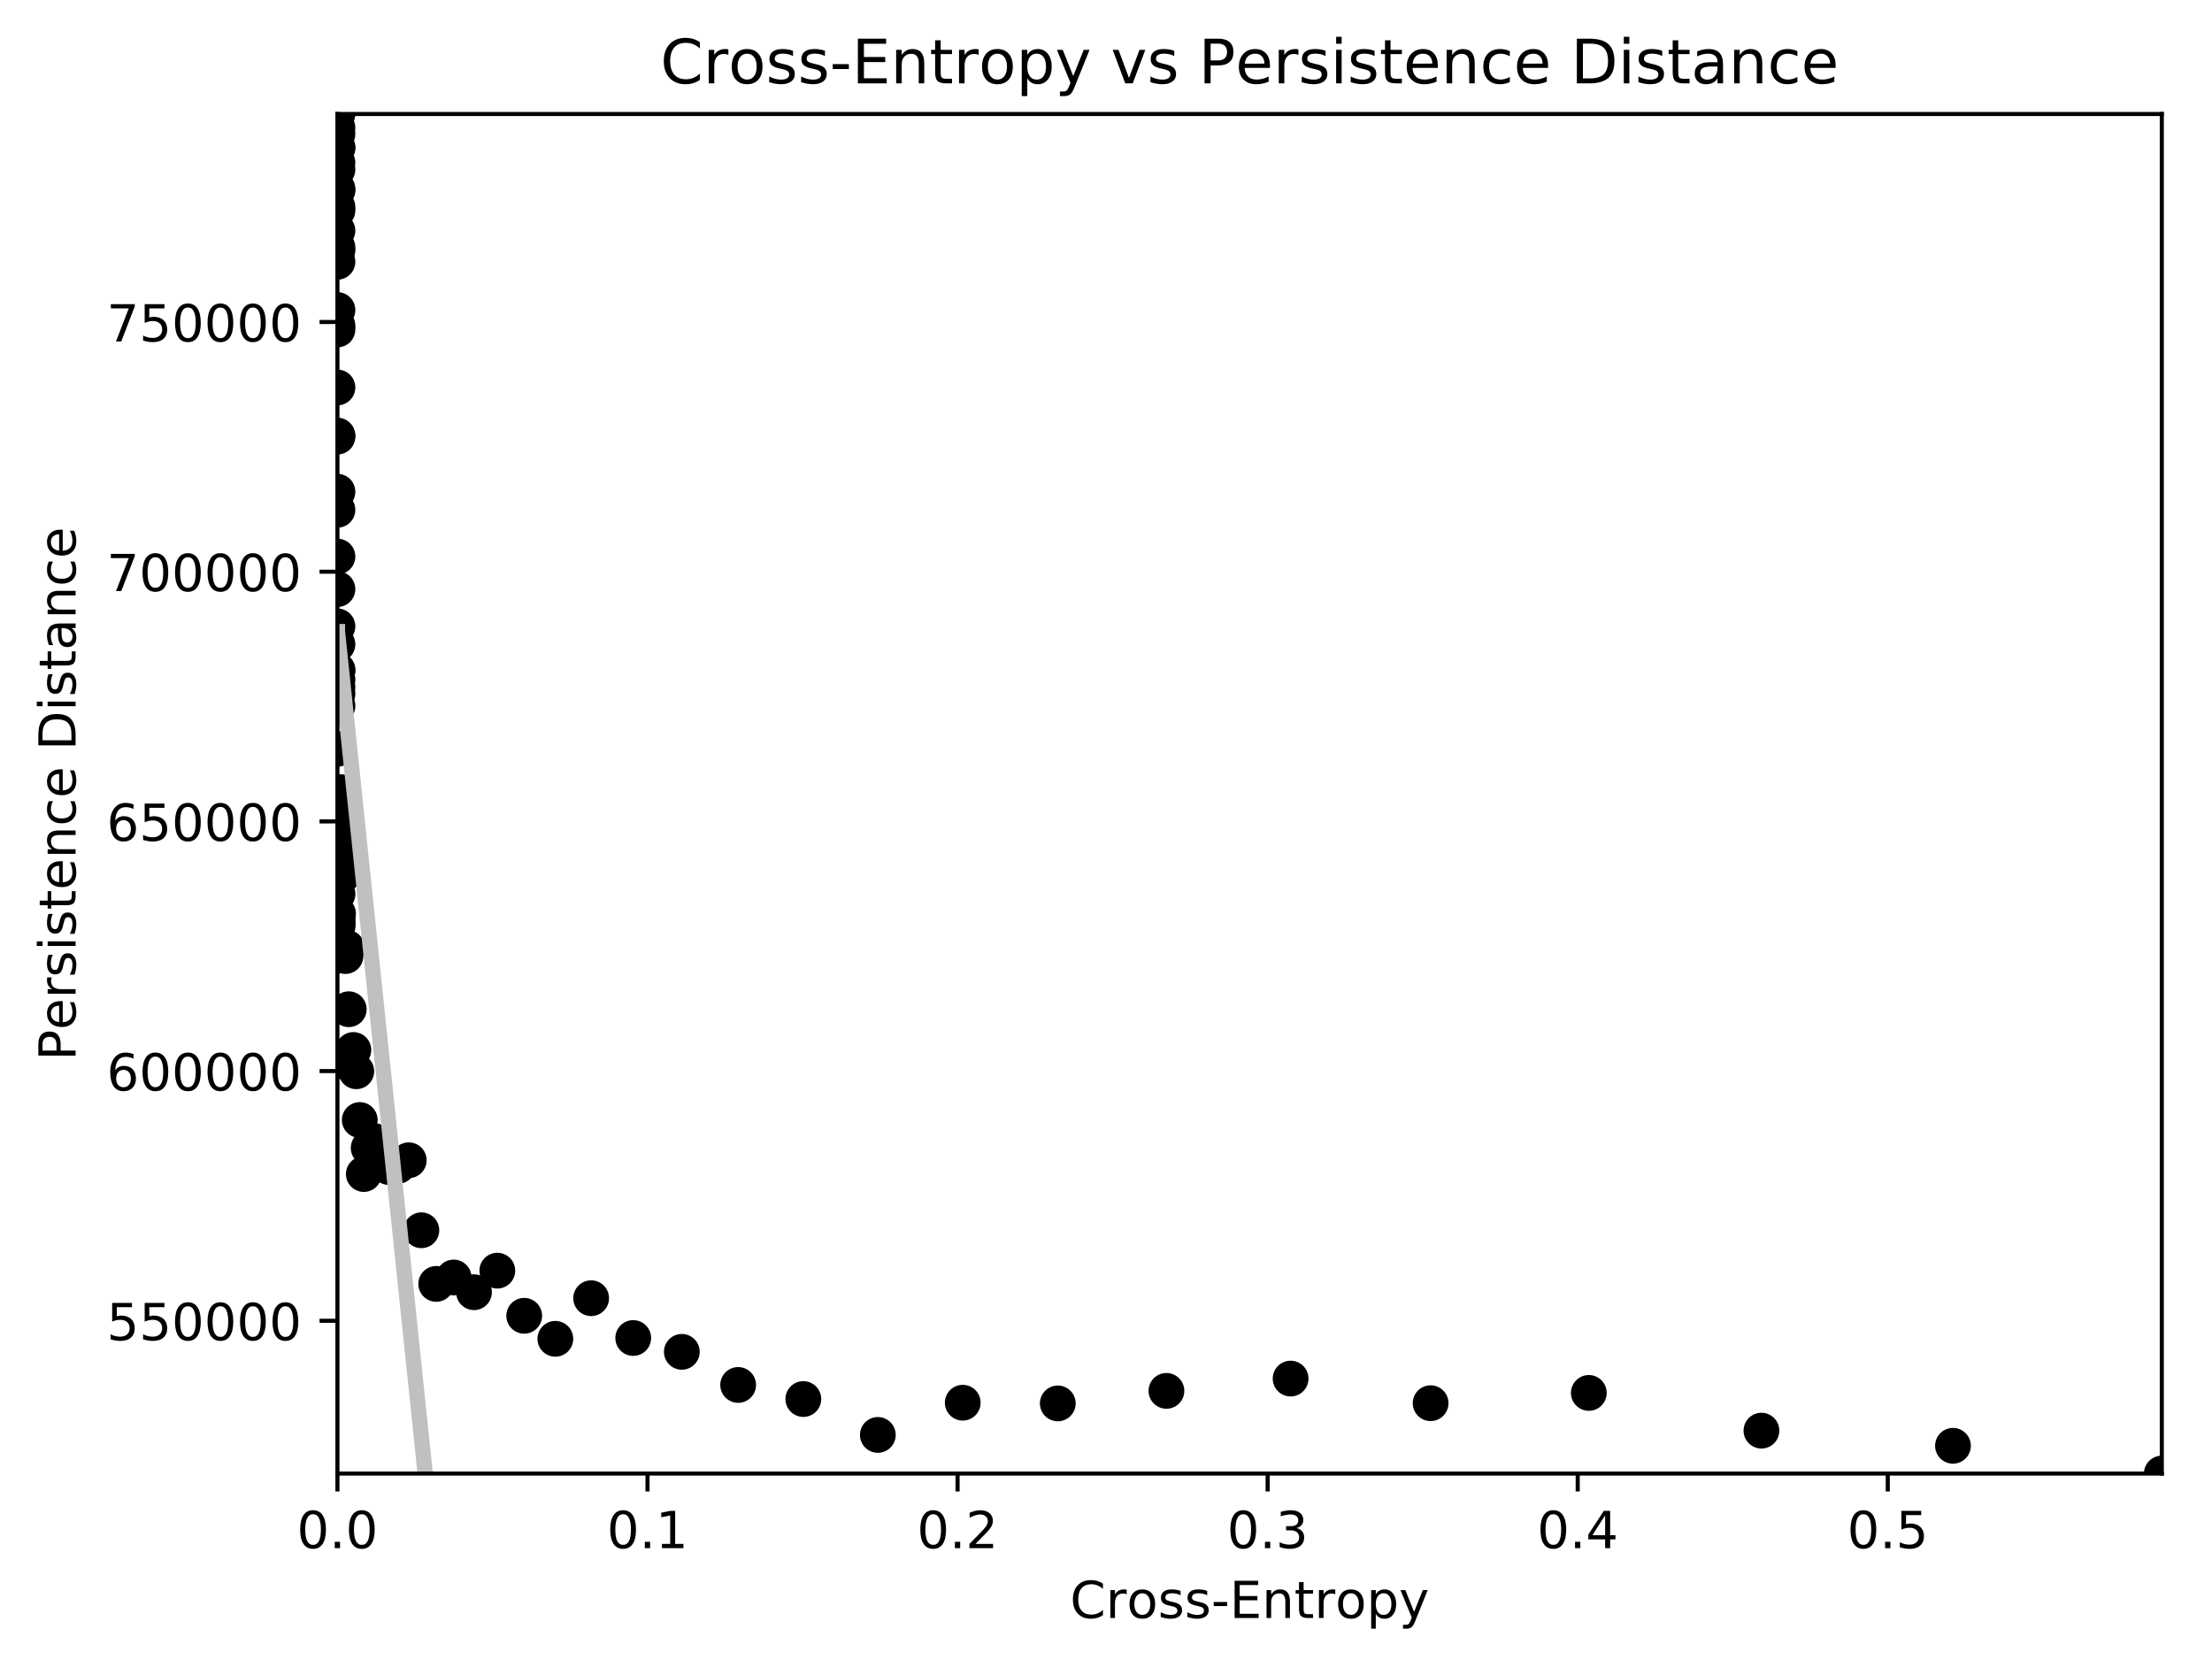 <?xml version="1.0" encoding="utf-8" standalone="no"?>
<!DOCTYPE svg PUBLIC "-//W3C//DTD SVG 1.1//EN"
  "http://www.w3.org/Graphics/SVG/1.1/DTD/svg11.dtd">
<!-- Created with matplotlib (http://matplotlib.org/) -->
<svg height="325pt" version="1.1" viewBox="0 0 433 325" width="433pt" xmlns="http://www.w3.org/2000/svg" xmlns:xlink="http://www.w3.org/1999/xlink">
 <defs>
  <style type="text/css">
*{stroke-linecap:butt;stroke-linejoin:round;}
  </style>
 </defs>
 <g id="figure_1">
  <g id="patch_1">
   <path d="M 0 325.986 
L 433.873 325.986 
L 433.873 0 
L 0 0 
z
" style="fill:#ffffff;"/>
  </g>
  <g id="axes_1">
   <g id="patch_2">
    <path d="M 66.053 288.43 
L 423.173 288.43 
L 423.173 22.318 
L 66.053 22.318 
z
" style="fill:#ffffff;"/>
   </g>
   <g id="PathCollection_1">
    <defs>
     <path d="M 0 3 
C 0.796 3 1.559 2.684 2.121 2.121 
C 2.684 1.559 3 0.796 3 0 
C 3 -0.796 2.684 -1.559 2.121 -2.121 
C 1.559 -2.684 0.796 -3 0 -3 
C -0.796 -3 -1.559 -2.684 -2.121 -2.121 
C -2.684 -1.559 -3 -0.796 -3 0 
C -3 0.796 -2.684 1.559 -2.121 2.121 
C -1.559 2.684 -0.796 3 0 3 
z
" id="mdad0fbd2de" style="stroke:#000000;"/>
    </defs>
    <g clip-path="url(#p1038bde33f)">
     <use style="stroke:#000000;" x="66.053" xlink:href="#mdad0fbd2de" y="28.845"/>
     <use style="stroke:#000000;" x="66.053" xlink:href="#mdad0fbd2de" y="31.839"/>
     <use style="stroke:#000000;" x="66.053" xlink:href="#mdad0fbd2de" y="41.201"/>
     <use style="stroke:#000000;" x="66.053" xlink:href="#mdad0fbd2de" y="37.265"/>
     <use style="stroke:#000000;" x="66.053" xlink:href="#mdad0fbd2de" y="40.5"/>
     <use style="stroke:#000000;" x="66.053" xlink:href="#mdad0fbd2de" y="48.989"/>
     <use style="stroke:#000000;" x="66.053" xlink:href="#mdad0fbd2de" y="36.964"/>
     <use style="stroke:#000000;" x="66.053" xlink:href="#mdad0fbd2de" y="28.956"/>
     <use style="stroke:#000000;" x="66.053" xlink:href="#mdad0fbd2de" y="24.997"/>
     <use style="stroke:#000000;" x="66.053" xlink:href="#mdad0fbd2de" y="26.24"/>
     <use style="stroke:#000000;" x="66.053" xlink:href="#mdad0fbd2de" y="22.318"/>
     <use style="stroke:#000000;" x="66.053" xlink:href="#mdad0fbd2de" y="33.186"/>
     <use style="stroke:#000000;" x="66.053" xlink:href="#mdad0fbd2de" y="45.149"/>
     <use style="stroke:#000000;" x="66.053" xlink:href="#mdad0fbd2de" y="48.427"/>
     <use style="stroke:#000000;" x="66.053" xlink:href="#mdad0fbd2de" y="63.715"/>
     <use style="stroke:#000000;" x="66.054" xlink:href="#mdad0fbd2de" y="64.493"/>
     <use style="stroke:#000000;" x="66.054" xlink:href="#mdad0fbd2de" y="51.244"/>
     <use style="stroke:#000000;" x="66.054" xlink:href="#mdad0fbd2de" y="60.682"/>
     <use style="stroke:#000000;" x="66.054" xlink:href="#mdad0fbd2de" y="75.842"/>
     <use style="stroke:#000000;" x="66.054" xlink:href="#mdad0fbd2de" y="85.26"/>
     <use style="stroke:#000000;" x="66.054" xlink:href="#mdad0fbd2de" y="85.464"/>
     <use style="stroke:#000000;" x="66.054" xlink:href="#mdad0fbd2de" y="99.791"/>
     <use style="stroke:#000000;" x="66.054" xlink:href="#mdad0fbd2de" y="96.251"/>
     <use style="stroke:#000000;" x="66.055" xlink:href="#mdad0fbd2de" y="108.935"/>
     <use style="stroke:#000000;" x="66.055" xlink:href="#mdad0fbd2de" y="115.312"/>
     <use style="stroke:#000000;" x="66.055" xlink:href="#mdad0fbd2de" y="126.113"/>
     <use style="stroke:#000000;" x="66.056" xlink:href="#mdad0fbd2de" y="122.605"/>
     <use style="stroke:#000000;" x="66.056" xlink:href="#mdad0fbd2de" y="131.127"/>
     <use style="stroke:#000000;" x="66.056" xlink:href="#mdad0fbd2de" y="134.492"/>
     <use style="stroke:#000000;" x="66.057" xlink:href="#mdad0fbd2de" y="131.262"/>
     <use style="stroke:#000000;" x="66.058" xlink:href="#mdad0fbd2de" y="135.824"/>
     <use style="stroke:#000000;" x="66.058" xlink:href="#mdad0fbd2de" y="133.017"/>
     <use style="stroke:#000000;" x="66.059" xlink:href="#mdad0fbd2de" y="138.166"/>
     <use style="stroke:#000000;" x="66.06" xlink:href="#mdad0fbd2de" y="146.573"/>
     <use style="stroke:#000000;" x="66.062" xlink:href="#mdad0fbd2de" y="156.976"/>
     <use style="stroke:#000000;" x="66.063" xlink:href="#mdad0fbd2de" y="161.555"/>
     <use style="stroke:#000000;" x="66.065" xlink:href="#mdad0fbd2de" y="157.642"/>
     <use style="stroke:#000000;" x="66.067" xlink:href="#mdad0fbd2de" y="166.347"/>
     <use style="stroke:#000000;" x="66.069" xlink:href="#mdad0fbd2de" y="174.982"/>
     <use style="stroke:#000000;" x="66.072" xlink:href="#mdad0fbd2de" y="167.091"/>
     <use style="stroke:#000000;" x="66.075" xlink:href="#mdad0fbd2de" y="161.088"/>
     <use style="stroke:#000000;" x="66.078" xlink:href="#mdad0fbd2de" y="181.25"/>
     <use style="stroke:#000000;" x="66.083" xlink:href="#mdad0fbd2de" y="180.748"/>
     <use style="stroke:#000000;" x="66.088" xlink:href="#mdad0fbd2de" y="180.058"/>
     <use style="stroke:#000000;" x="66.095" xlink:href="#mdad0fbd2de" y="187.058"/>
     <use style="stroke:#000000;" x="66.103" xlink:href="#mdad0fbd2de" y="186.237"/>
     <use style="stroke:#000000;" x="66.112" xlink:href="#mdad0fbd2de" y="166.961"/>
     <use style="stroke:#000000;" x="66.123" xlink:href="#mdad0fbd2de" y="161.197"/>
     <use style="stroke:#000000;" x="66.136" xlink:href="#mdad0fbd2de" y="155.906"/>
     <use style="stroke:#000000;" x="66.153" xlink:href="#mdad0fbd2de" y="172.384"/>
     <use style="stroke:#000000;" x="66.173" xlink:href="#mdad0fbd2de" y="178.855"/>
     <use style="stroke:#000000;" x="66.198" xlink:href="#mdad0fbd2de" y="171.109"/>
     <use style="stroke:#000000;" x="66.228" xlink:href="#mdad0fbd2de" y="156.075"/>
     <use style="stroke:#000000;" x="66.264" xlink:href="#mdad0fbd2de" y="163.791"/>
     <use style="stroke:#000000;" x="66.307" xlink:href="#mdad0fbd2de" y="157.308"/>
     <use style="stroke:#000000;" x="66.359" xlink:href="#mdad0fbd2de" y="161.561"/>
     <use style="stroke:#000000;" x="66.422" xlink:href="#mdad0fbd2de" y="164.317"/>
     <use style="stroke:#000000;" x="66.497" xlink:href="#mdad0fbd2de" y="165.454"/>
     <use style="stroke:#000000;" x="66.589" xlink:href="#mdad0fbd2de" y="156.573"/>
     <use style="stroke:#000000;" x="66.697" xlink:href="#mdad0fbd2de" y="155.051"/>
     <use style="stroke:#000000;" x="66.826" xlink:href="#mdad0fbd2de" y="157.717"/>
     <use style="stroke:#000000;" x="66.979" xlink:href="#mdad0fbd2de" y="159.176"/>
     <use style="stroke:#000000;" x="67.161" xlink:href="#mdad0fbd2de" y="169.737"/>
     <use style="stroke:#000000;" x="67.373" xlink:href="#mdad0fbd2de" y="170.989"/>
     <use style="stroke:#000000;" x="67.622" xlink:href="#mdad0fbd2de" y="187.135"/>
     <use style="stroke:#000000;" x="67.918" xlink:href="#mdad0fbd2de" y="185.522"/>
     <use style="stroke:#000000;" x="68.269" xlink:href="#mdad0fbd2de" y="197.543"/>
     <use style="stroke:#000000;" x="68.684" xlink:href="#mdad0fbd2de" y="208.446"/>
     <use style="stroke:#000000;" x="69.172" xlink:href="#mdad0fbd2de" y="205.521"/>
     <use style="stroke:#000000;" x="69.747" xlink:href="#mdad0fbd2de" y="209.688"/>
     <use style="stroke:#000000;" x="70.424" xlink:href="#mdad0fbd2de" y="219.228"/>
     <use style="stroke:#000000;" x="71.218" xlink:href="#mdad0fbd2de" y="229.804"/>
     <use style="stroke:#000000;" x="72.166" xlink:href="#mdad0fbd2de" y="224.686"/>
     <use style="stroke:#000000;" x="73.263" xlink:href="#mdad0fbd2de" y="223.347"/>
     <use style="stroke:#000000;" x="74.56" xlink:href="#mdad0fbd2de" y="226.369"/>
     <use style="stroke:#000000;" x="76.097" xlink:href="#mdad0fbd2de" y="228.427"/>
     <use style="stroke:#000000;" x="77.903" xlink:href="#mdad0fbd2de" y="228.204"/>
     <use style="stroke:#000000;" x="80.015" xlink:href="#mdad0fbd2de" y="227.107"/>
     <use style="stroke:#000000;" x="82.485" xlink:href="#mdad0fbd2de" y="240.811"/>
     <use style="stroke:#000000;" x="85.389" xlink:href="#mdad0fbd2de" y="251.305"/>
     <use style="stroke:#000000;" x="88.805" xlink:href="#mdad0fbd2de" y="250.05"/>
     <use style="stroke:#000000;" x="92.786" xlink:href="#mdad0fbd2de" y="252.935"/>
     <use style="stroke:#000000;" x="97.352" xlink:href="#mdad0fbd2de" y="248.716"/>
     <use style="stroke:#000000;" x="102.615" xlink:href="#mdad0fbd2de" y="257.548"/>
     <use style="stroke:#000000;" x="108.709" xlink:href="#mdad0fbd2de" y="262.056"/>
     <use style="stroke:#000000;" x="115.718" xlink:href="#mdad0fbd2de" y="254.106"/>
     <use style="stroke:#000000;" x="123.953" xlink:href="#mdad0fbd2de" y="261.898"/>
     <use style="stroke:#000000;" x="133.468" xlink:href="#mdad0fbd2de" y="264.605"/>
     <use style="stroke:#000000;" x="144.493" xlink:href="#mdad0fbd2de" y="271.086"/>
     <use style="stroke:#000000;" x="157.254" xlink:href="#mdad0fbd2de" y="273.844"/>
     <use style="stroke:#000000;" x="171.837" xlink:href="#mdad0fbd2de" y="280.867"/>
     <use style="stroke:#000000;" x="188.457" xlink:href="#mdad0fbd2de" y="274.561"/>
     <use style="stroke:#000000;" x="207.062" xlink:href="#mdad0fbd2de" y="274.697"/>
     <use style="stroke:#000000;" x="228.33" xlink:href="#mdad0fbd2de" y="272.246"/>
     <use style="stroke:#000000;" x="252.636" xlink:href="#mdad0fbd2de" y="269.841"/>
     <use style="stroke:#000000;" x="280.042" xlink:href="#mdad0fbd2de" y="274.656"/>
     <use style="stroke:#000000;" x="311.011" xlink:href="#mdad0fbd2de" y="272.646"/>
     <use style="stroke:#000000;" x="344.802" xlink:href="#mdad0fbd2de" y="280.031"/>
     <use style="stroke:#000000;" x="382.295" xlink:href="#mdad0fbd2de" y="282.996"/>
     <use style="stroke:#000000;" x="423.173" xlink:href="#mdad0fbd2de" y="288.43"/>
    </g>
   </g>
   <g id="matplotlib.axis_1">
    <g id="xtick_1">
     <g id="line2d_1">
      <defs>
       <path d="M 0 0 
L 0 3.5 
" id="m99de15d6c8" style="stroke:#000000;stroke-width:0.8;"/>
      </defs>
      <g>
       <use style="stroke:#000000;stroke-width:0.8;" x="66.053" xlink:href="#m99de15d6c8" y="288.43"/>
      </g>
     </g>
     <g id="text_1">
      <!-- 0.0 -->
      <defs>
       <path d="M 31.781 66.406 
Q 24.172 66.406 20.328 58.906 
Q 16.5 51.422 16.5 36.375 
Q 16.5 21.391 20.328 13.891 
Q 24.172 6.391 31.781 6.391 
Q 39.453 6.391 43.281 13.891 
Q 47.125 21.391 47.125 36.375 
Q 47.125 51.422 43.281 58.906 
Q 39.453 66.406 31.781 66.406 
z
M 31.781 74.219 
Q 44.047 74.219 50.516 64.516 
Q 56.984 54.828 56.984 36.375 
Q 56.984 17.969 50.516 8.266 
Q 44.047 -1.422 31.781 -1.422 
Q 19.531 -1.422 13.062 8.266 
Q 6.594 17.969 6.594 36.375 
Q 6.594 54.828 13.062 64.516 
Q 19.531 74.219 31.781 74.219 
z
" id="DejaVuSans-30"/>
       <path d="M 10.688 12.406 
L 21 12.406 
L 21 0 
L 10.688 0 
z
" id="DejaVuSans-2e"/>
      </defs>
      <g transform="translate(58.101 303.029)scale(0.1 -0.1)">
       <use xlink:href="#DejaVuSans-30"/>
       <use x="63.623" xlink:href="#DejaVuSans-2e"/>
       <use x="95.41" xlink:href="#DejaVuSans-30"/>
      </g>
     </g>
    </g>
    <g id="xtick_2">
     <g id="line2d_2">
      <g>
       <use style="stroke:#000000;stroke-width:0.8;" x="126.749" xlink:href="#m99de15d6c8" y="288.43"/>
      </g>
     </g>
     <g id="text_2">
      <!-- 0.1 -->
      <defs>
       <path d="M 12.406 8.297 
L 28.516 8.297 
L 28.516 63.922 
L 10.984 60.406 
L 10.984 69.391 
L 28.422 72.906 
L 38.281 72.906 
L 38.281 8.297 
L 54.391 8.297 
L 54.391 0 
L 12.406 0 
z
" id="DejaVuSans-31"/>
      </defs>
      <g transform="translate(118.797 303.029)scale(0.1 -0.1)">
       <use xlink:href="#DejaVuSans-30"/>
       <use x="63.623" xlink:href="#DejaVuSans-2e"/>
       <use x="95.41" xlink:href="#DejaVuSans-31"/>
      </g>
     </g>
    </g>
    <g id="xtick_3">
     <g id="line2d_3">
      <g>
       <use style="stroke:#000000;stroke-width:0.8;" x="187.445" xlink:href="#m99de15d6c8" y="288.43"/>
      </g>
     </g>
     <g id="text_3">
      <!-- 0.2 -->
      <defs>
       <path d="M 19.188 8.297 
L 53.609 8.297 
L 53.609 0 
L 7.328 0 
L 7.328 8.297 
Q 12.938 14.109 22.625 23.891 
Q 32.328 33.688 34.812 36.531 
Q 39.547 41.844 41.422 45.531 
Q 43.312 49.219 43.312 52.781 
Q 43.312 58.594 39.234 62.25 
Q 35.156 65.922 28.609 65.922 
Q 23.969 65.922 18.812 64.312 
Q 13.672 62.703 7.812 59.422 
L 7.812 69.391 
Q 13.766 71.781 18.938 73 
Q 24.125 74.219 28.422 74.219 
Q 39.75 74.219 46.484 68.547 
Q 53.219 62.891 53.219 53.422 
Q 53.219 48.922 51.531 44.891 
Q 49.859 40.875 45.406 35.406 
Q 44.188 33.984 37.641 27.219 
Q 31.109 20.453 19.188 8.297 
z
" id="DejaVuSans-32"/>
      </defs>
      <g transform="translate(179.493 303.029)scale(0.1 -0.1)">
       <use xlink:href="#DejaVuSans-30"/>
       <use x="63.623" xlink:href="#DejaVuSans-2e"/>
       <use x="95.41" xlink:href="#DejaVuSans-32"/>
      </g>
     </g>
    </g>
    <g id="xtick_4">
     <g id="line2d_4">
      <g>
       <use style="stroke:#000000;stroke-width:0.8;" x="248.141" xlink:href="#m99de15d6c8" y="288.43"/>
      </g>
     </g>
     <g id="text_4">
      <!-- 0.3 -->
      <defs>
       <path d="M 40.578 39.312 
Q 47.656 37.797 51.625 33 
Q 55.609 28.219 55.609 21.188 
Q 55.609 10.406 48.188 4.484 
Q 40.766 -1.422 27.094 -1.422 
Q 22.516 -1.422 17.656 -0.516 
Q 12.797 0.391 7.625 2.203 
L 7.625 11.719 
Q 11.719 9.328 16.594 8.109 
Q 21.484 6.891 26.812 6.891 
Q 36.078 6.891 40.938 10.547 
Q 45.797 14.203 45.797 21.188 
Q 45.797 27.641 41.281 31.266 
Q 36.766 34.906 28.719 34.906 
L 20.219 34.906 
L 20.219 43.016 
L 29.109 43.016 
Q 36.375 43.016 40.234 45.922 
Q 44.094 48.828 44.094 54.297 
Q 44.094 59.906 40.109 62.906 
Q 36.141 65.922 28.719 65.922 
Q 24.656 65.922 20.016 65.031 
Q 15.375 64.156 9.812 62.312 
L 9.812 71.094 
Q 15.438 72.656 20.344 73.438 
Q 25.25 74.219 29.594 74.219 
Q 40.828 74.219 47.359 69.109 
Q 53.906 64.016 53.906 55.328 
Q 53.906 49.266 50.438 45.094 
Q 46.969 40.922 40.578 39.312 
z
" id="DejaVuSans-33"/>
      </defs>
      <g transform="translate(240.189 303.029)scale(0.1 -0.1)">
       <use xlink:href="#DejaVuSans-30"/>
       <use x="63.623" xlink:href="#DejaVuSans-2e"/>
       <use x="95.41" xlink:href="#DejaVuSans-33"/>
      </g>
     </g>
    </g>
    <g id="xtick_5">
     <g id="line2d_5">
      <g>
       <use style="stroke:#000000;stroke-width:0.8;" x="308.836" xlink:href="#m99de15d6c8" y="288.43"/>
      </g>
     </g>
     <g id="text_5">
      <!-- 0.4 -->
      <defs>
       <path d="M 37.797 64.312 
L 12.891 25.391 
L 37.797 25.391 
z
M 35.203 72.906 
L 47.609 72.906 
L 47.609 25.391 
L 58.016 25.391 
L 58.016 17.188 
L 47.609 17.188 
L 47.609 0 
L 37.797 0 
L 37.797 17.188 
L 4.891 17.188 
L 4.891 26.703 
z
" id="DejaVuSans-34"/>
      </defs>
      <g transform="translate(300.885 303.029)scale(0.1 -0.1)">
       <use xlink:href="#DejaVuSans-30"/>
       <use x="63.623" xlink:href="#DejaVuSans-2e"/>
       <use x="95.41" xlink:href="#DejaVuSans-34"/>
      </g>
     </g>
    </g>
    <g id="xtick_6">
     <g id="line2d_6">
      <g>
       <use style="stroke:#000000;stroke-width:0.8;" x="369.532" xlink:href="#m99de15d6c8" y="288.43"/>
      </g>
     </g>
     <g id="text_6">
      <!-- 0.5 -->
      <defs>
       <path d="M 10.797 72.906 
L 49.516 72.906 
L 49.516 64.594 
L 19.828 64.594 
L 19.828 46.734 
Q 21.969 47.469 24.109 47.828 
Q 26.266 48.188 28.422 48.188 
Q 40.625 48.188 47.75 41.5 
Q 54.891 34.812 54.891 23.391 
Q 54.891 11.625 47.562 5.094 
Q 40.234 -1.422 26.906 -1.422 
Q 22.312 -1.422 17.547 -0.641 
Q 12.797 0.141 7.719 1.703 
L 7.719 11.625 
Q 12.109 9.234 16.797 8.062 
Q 21.484 6.891 26.703 6.891 
Q 35.156 6.891 40.078 11.328 
Q 45.016 15.766 45.016 23.391 
Q 45.016 31 40.078 35.438 
Q 35.156 39.891 26.703 39.891 
Q 22.75 39.891 18.812 39.016 
Q 14.891 38.141 10.797 36.281 
z
" id="DejaVuSans-35"/>
      </defs>
      <g transform="translate(361.581 303.029)scale(0.1 -0.1)">
       <use xlink:href="#DejaVuSans-30"/>
       <use x="63.623" xlink:href="#DejaVuSans-2e"/>
       <use x="95.41" xlink:href="#DejaVuSans-35"/>
      </g>
     </g>
    </g>
    <g id="text_7">
     <!-- Cross-Entropy -->
     <defs>
      <path d="M 64.406 67.281 
L 64.406 56.891 
Q 59.422 61.531 53.781 63.812 
Q 48.141 66.109 41.797 66.109 
Q 29.297 66.109 22.656 58.469 
Q 16.016 50.828 16.016 36.375 
Q 16.016 21.969 22.656 14.328 
Q 29.297 6.688 41.797 6.688 
Q 48.141 6.688 53.781 8.984 
Q 59.422 11.281 64.406 15.922 
L 64.406 5.609 
Q 59.234 2.094 53.438 0.328 
Q 47.656 -1.422 41.219 -1.422 
Q 24.656 -1.422 15.125 8.703 
Q 5.609 18.844 5.609 36.375 
Q 5.609 53.953 15.125 64.078 
Q 24.656 74.219 41.219 74.219 
Q 47.75 74.219 53.531 72.484 
Q 59.328 70.75 64.406 67.281 
z
" id="DejaVuSans-43"/>
      <path d="M 41.109 46.297 
Q 39.594 47.172 37.812 47.578 
Q 36.031 48 33.891 48 
Q 26.266 48 22.188 43.047 
Q 18.109 38.094 18.109 28.812 
L 18.109 0 
L 9.078 0 
L 9.078 54.688 
L 18.109 54.688 
L 18.109 46.188 
Q 20.953 51.172 25.484 53.578 
Q 30.031 56 36.531 56 
Q 37.453 56 38.578 55.875 
Q 39.703 55.766 41.062 55.516 
z
" id="DejaVuSans-72"/>
      <path d="M 30.609 48.391 
Q 23.391 48.391 19.188 42.75 
Q 14.984 37.109 14.984 27.297 
Q 14.984 17.484 19.156 11.844 
Q 23.344 6.203 30.609 6.203 
Q 37.797 6.203 41.984 11.859 
Q 46.188 17.531 46.188 27.297 
Q 46.188 37.016 41.984 42.703 
Q 37.797 48.391 30.609 48.391 
z
M 30.609 56 
Q 42.328 56 49.016 48.375 
Q 55.719 40.766 55.719 27.297 
Q 55.719 13.875 49.016 6.219 
Q 42.328 -1.422 30.609 -1.422 
Q 18.844 -1.422 12.172 6.219 
Q 5.516 13.875 5.516 27.297 
Q 5.516 40.766 12.172 48.375 
Q 18.844 56 30.609 56 
z
" id="DejaVuSans-6f"/>
      <path d="M 44.281 53.078 
L 44.281 44.578 
Q 40.484 46.531 36.375 47.5 
Q 32.281 48.484 27.875 48.484 
Q 21.188 48.484 17.844 46.438 
Q 14.5 44.391 14.5 40.281 
Q 14.5 37.156 16.891 35.375 
Q 19.281 33.594 26.516 31.984 
L 29.594 31.297 
Q 39.156 29.25 43.188 25.516 
Q 47.219 21.781 47.219 15.094 
Q 47.219 7.469 41.188 3.016 
Q 35.156 -1.422 24.609 -1.422 
Q 20.219 -1.422 15.453 -0.562 
Q 10.688 0.297 5.422 2 
L 5.422 11.281 
Q 10.406 8.688 15.234 7.391 
Q 20.062 6.109 24.812 6.109 
Q 31.156 6.109 34.562 8.281 
Q 37.984 10.453 37.984 14.406 
Q 37.984 18.062 35.516 20.016 
Q 33.062 21.969 24.703 23.781 
L 21.578 24.516 
Q 13.234 26.266 9.516 29.906 
Q 5.812 33.547 5.812 39.891 
Q 5.812 47.609 11.281 51.797 
Q 16.75 56 26.812 56 
Q 31.781 56 36.172 55.266 
Q 40.578 54.547 44.281 53.078 
z
" id="DejaVuSans-73"/>
      <path d="M 4.891 31.391 
L 31.203 31.391 
L 31.203 23.391 
L 4.891 23.391 
z
" id="DejaVuSans-2d"/>
      <path d="M 9.812 72.906 
L 55.906 72.906 
L 55.906 64.594 
L 19.672 64.594 
L 19.672 43.016 
L 54.391 43.016 
L 54.391 34.719 
L 19.672 34.719 
L 19.672 8.297 
L 56.781 8.297 
L 56.781 0 
L 9.812 0 
z
" id="DejaVuSans-45"/>
      <path d="M 54.891 33.016 
L 54.891 0 
L 45.906 0 
L 45.906 32.719 
Q 45.906 40.484 42.875 44.328 
Q 39.844 48.188 33.797 48.188 
Q 26.516 48.188 22.312 43.547 
Q 18.109 38.922 18.109 30.906 
L 18.109 0 
L 9.078 0 
L 9.078 54.688 
L 18.109 54.688 
L 18.109 46.188 
Q 21.344 51.125 25.703 53.562 
Q 30.078 56 35.797 56 
Q 45.219 56 50.047 50.172 
Q 54.891 44.344 54.891 33.016 
z
" id="DejaVuSans-6e"/>
      <path d="M 18.312 70.219 
L 18.312 54.688 
L 36.812 54.688 
L 36.812 47.703 
L 18.312 47.703 
L 18.312 18.016 
Q 18.312 11.328 20.141 9.422 
Q 21.969 7.516 27.594 7.516 
L 36.812 7.516 
L 36.812 0 
L 27.594 0 
Q 17.188 0 13.234 3.875 
Q 9.281 7.766 9.281 18.016 
L 9.281 47.703 
L 2.688 47.703 
L 2.688 54.688 
L 9.281 54.688 
L 9.281 70.219 
z
" id="DejaVuSans-74"/>
      <path d="M 18.109 8.203 
L 18.109 -20.797 
L 9.078 -20.797 
L 9.078 54.688 
L 18.109 54.688 
L 18.109 46.391 
Q 20.953 51.266 25.266 53.625 
Q 29.594 56 35.594 56 
Q 45.562 56 51.781 48.094 
Q 58.016 40.188 58.016 27.297 
Q 58.016 14.406 51.781 6.484 
Q 45.562 -1.422 35.594 -1.422 
Q 29.594 -1.422 25.266 0.953 
Q 20.953 3.328 18.109 8.203 
z
M 48.688 27.297 
Q 48.688 37.203 44.609 42.844 
Q 40.531 48.484 33.406 48.484 
Q 26.266 48.484 22.188 42.844 
Q 18.109 37.203 18.109 27.297 
Q 18.109 17.391 22.188 11.75 
Q 26.266 6.109 33.406 6.109 
Q 40.531 6.109 44.609 11.75 
Q 48.688 17.391 48.688 27.297 
z
" id="DejaVuSans-70"/>
      <path d="M 32.172 -5.078 
Q 28.375 -14.844 24.75 -17.812 
Q 21.141 -20.797 15.094 -20.797 
L 7.906 -20.797 
L 7.906 -13.281 
L 13.188 -13.281 
Q 16.891 -13.281 18.938 -11.516 
Q 21 -9.766 23.484 -3.219 
L 25.094 0.875 
L 2.984 54.688 
L 12.5 54.688 
L 29.594 11.922 
L 46.688 54.688 
L 56.203 54.688 
z
" id="DejaVuSans-79"/>
     </defs>
     <g transform="translate(209.46 316.707)scale(0.1 -0.1)">
      <use xlink:href="#DejaVuSans-43"/>
      <use x="69.824" xlink:href="#DejaVuSans-72"/>
      <use x="110.906" xlink:href="#DejaVuSans-6f"/>
      <use x="172.088" xlink:href="#DejaVuSans-73"/>
      <use x="224.188" xlink:href="#DejaVuSans-73"/>
      <use x="276.287" xlink:href="#DejaVuSans-2d"/>
      <use x="312.371" xlink:href="#DejaVuSans-45"/>
      <use x="375.555" xlink:href="#DejaVuSans-6e"/>
      <use x="438.934" xlink:href="#DejaVuSans-74"/>
      <use x="478.143" xlink:href="#DejaVuSans-72"/>
      <use x="519.225" xlink:href="#DejaVuSans-6f"/>
      <use x="580.406" xlink:href="#DejaVuSans-70"/>
      <use x="643.883" xlink:href="#DejaVuSans-79"/>
     </g>
    </g>
   </g>
   <g id="matplotlib.axis_2">
    <g id="ytick_1">
     <g id="line2d_7">
      <defs>
       <path d="M 0 0 
L -3.5 0 
" id="ma0841a0793" style="stroke:#000000;stroke-width:0.8;"/>
      </defs>
      <g>
       <use style="stroke:#000000;stroke-width:0.8;" x="66.053" xlink:href="#ma0841a0793" y="258.525"/>
      </g>
     </g>
     <g id="text_8">
      <!-- 550000 -->
      <g transform="translate(20.878 262.324)scale(0.1 -0.1)">
       <use xlink:href="#DejaVuSans-35"/>
       <use x="63.623" xlink:href="#DejaVuSans-35"/>
       <use x="127.246" xlink:href="#DejaVuSans-30"/>
       <use x="190.869" xlink:href="#DejaVuSans-30"/>
       <use x="254.492" xlink:href="#DejaVuSans-30"/>
       <use x="318.115" xlink:href="#DejaVuSans-30"/>
      </g>
     </g>
    </g>
    <g id="ytick_2">
     <g id="line2d_8">
      <g>
       <use style="stroke:#000000;stroke-width:0.8;" x="66.053" xlink:href="#ma0841a0793" y="209.651"/>
      </g>
     </g>
     <g id="text_9">
      <!-- 600000 -->
      <defs>
       <path d="M 33.016 40.375 
Q 26.375 40.375 22.484 35.828 
Q 18.609 31.297 18.609 23.391 
Q 18.609 15.531 22.484 10.953 
Q 26.375 6.391 33.016 6.391 
Q 39.656 6.391 43.531 10.953 
Q 47.406 15.531 47.406 23.391 
Q 47.406 31.297 43.531 35.828 
Q 39.656 40.375 33.016 40.375 
z
M 52.594 71.297 
L 52.594 62.312 
Q 48.875 64.062 45.094 64.984 
Q 41.312 65.922 37.594 65.922 
Q 27.828 65.922 22.672 59.328 
Q 17.531 52.734 16.797 39.406 
Q 19.672 43.656 24.016 45.922 
Q 28.375 48.188 33.594 48.188 
Q 44.578 48.188 50.953 41.516 
Q 57.328 34.859 57.328 23.391 
Q 57.328 12.156 50.688 5.359 
Q 44.047 -1.422 33.016 -1.422 
Q 20.359 -1.422 13.672 8.266 
Q 6.984 17.969 6.984 36.375 
Q 6.984 53.656 15.188 63.938 
Q 23.391 74.219 37.203 74.219 
Q 40.922 74.219 44.703 73.484 
Q 48.484 72.75 52.594 71.297 
z
" id="DejaVuSans-36"/>
      </defs>
      <g transform="translate(20.878 213.45)scale(0.1 -0.1)">
       <use xlink:href="#DejaVuSans-36"/>
       <use x="63.623" xlink:href="#DejaVuSans-30"/>
       <use x="127.246" xlink:href="#DejaVuSans-30"/>
       <use x="190.869" xlink:href="#DejaVuSans-30"/>
       <use x="254.492" xlink:href="#DejaVuSans-30"/>
       <use x="318.115" xlink:href="#DejaVuSans-30"/>
      </g>
     </g>
    </g>
    <g id="ytick_3">
     <g id="line2d_9">
      <g>
       <use style="stroke:#000000;stroke-width:0.8;" x="66.053" xlink:href="#ma0841a0793" y="160.777"/>
      </g>
     </g>
     <g id="text_10">
      <!-- 650000 -->
      <g transform="translate(20.878 164.577)scale(0.1 -0.1)">
       <use xlink:href="#DejaVuSans-36"/>
       <use x="63.623" xlink:href="#DejaVuSans-35"/>
       <use x="127.246" xlink:href="#DejaVuSans-30"/>
       <use x="190.869" xlink:href="#DejaVuSans-30"/>
       <use x="254.492" xlink:href="#DejaVuSans-30"/>
       <use x="318.115" xlink:href="#DejaVuSans-30"/>
      </g>
     </g>
    </g>
    <g id="ytick_4">
     <g id="line2d_10">
      <g>
       <use style="stroke:#000000;stroke-width:0.8;" x="66.053" xlink:href="#ma0841a0793" y="111.904"/>
      </g>
     </g>
     <g id="text_11">
      <!-- 700000 -->
      <defs>
       <path d="M 8.203 72.906 
L 55.078 72.906 
L 55.078 68.703 
L 28.609 0 
L 18.312 0 
L 43.219 64.594 
L 8.203 64.594 
z
" id="DejaVuSans-37"/>
      </defs>
      <g transform="translate(20.878 115.703)scale(0.1 -0.1)">
       <use xlink:href="#DejaVuSans-37"/>
       <use x="63.623" xlink:href="#DejaVuSans-30"/>
       <use x="127.246" xlink:href="#DejaVuSans-30"/>
       <use x="190.869" xlink:href="#DejaVuSans-30"/>
       <use x="254.492" xlink:href="#DejaVuSans-30"/>
       <use x="318.115" xlink:href="#DejaVuSans-30"/>
      </g>
     </g>
    </g>
    <g id="ytick_5">
     <g id="line2d_11">
      <g>
       <use style="stroke:#000000;stroke-width:0.8;" x="66.053" xlink:href="#ma0841a0793" y="63.03"/>
      </g>
     </g>
     <g id="text_12">
      <!-- 750000 -->
      <g transform="translate(20.878 66.83)scale(0.1 -0.1)">
       <use xlink:href="#DejaVuSans-37"/>
       <use x="63.623" xlink:href="#DejaVuSans-35"/>
       <use x="127.246" xlink:href="#DejaVuSans-30"/>
       <use x="190.869" xlink:href="#DejaVuSans-30"/>
       <use x="254.492" xlink:href="#DejaVuSans-30"/>
       <use x="318.115" xlink:href="#DejaVuSans-30"/>
      </g>
     </g>
    </g>
    <g id="text_13">
     <!-- Persistence Distance -->
     <defs>
      <path d="M 19.672 64.797 
L 19.672 37.406 
L 32.078 37.406 
Q 38.969 37.406 42.719 40.969 
Q 46.484 44.531 46.484 51.125 
Q 46.484 57.672 42.719 61.234 
Q 38.969 64.797 32.078 64.797 
z
M 9.812 72.906 
L 32.078 72.906 
Q 44.344 72.906 50.609 67.359 
Q 56.891 61.812 56.891 51.125 
Q 56.891 40.328 50.609 34.812 
Q 44.344 29.297 32.078 29.297 
L 19.672 29.297 
L 19.672 0 
L 9.812 0 
z
" id="DejaVuSans-50"/>
      <path d="M 56.203 29.594 
L 56.203 25.203 
L 14.891 25.203 
Q 15.484 15.922 20.484 11.062 
Q 25.484 6.203 34.422 6.203 
Q 39.594 6.203 44.453 7.469 
Q 49.312 8.734 54.109 11.281 
L 54.109 2.781 
Q 49.266 0.734 44.188 -0.344 
Q 39.109 -1.422 33.891 -1.422 
Q 20.797 -1.422 13.156 6.188 
Q 5.516 13.812 5.516 26.812 
Q 5.516 40.234 12.766 48.109 
Q 20.016 56 32.328 56 
Q 43.359 56 49.781 48.891 
Q 56.203 41.797 56.203 29.594 
z
M 47.219 32.234 
Q 47.125 39.594 43.094 43.984 
Q 39.062 48.391 32.422 48.391 
Q 24.906 48.391 20.391 44.141 
Q 15.875 39.891 15.188 32.172 
z
" id="DejaVuSans-65"/>
      <path d="M 9.422 54.688 
L 18.406 54.688 
L 18.406 0 
L 9.422 0 
z
M 9.422 75.984 
L 18.406 75.984 
L 18.406 64.594 
L 9.422 64.594 
z
" id="DejaVuSans-69"/>
      <path d="M 48.781 52.594 
L 48.781 44.188 
Q 44.969 46.297 41.141 47.344 
Q 37.312 48.391 33.406 48.391 
Q 24.656 48.391 19.812 42.844 
Q 14.984 37.312 14.984 27.297 
Q 14.984 17.281 19.812 11.734 
Q 24.656 6.203 33.406 6.203 
Q 37.312 6.203 41.141 7.25 
Q 44.969 8.297 48.781 10.406 
L 48.781 2.094 
Q 45.016 0.344 40.984 -0.531 
Q 36.969 -1.422 32.422 -1.422 
Q 20.062 -1.422 12.781 6.344 
Q 5.516 14.109 5.516 27.297 
Q 5.516 40.672 12.859 48.328 
Q 20.219 56 33.016 56 
Q 37.156 56 41.109 55.141 
Q 45.062 54.297 48.781 52.594 
z
" id="DejaVuSans-63"/>
      <path id="DejaVuSans-20"/>
      <path d="M 19.672 64.797 
L 19.672 8.109 
L 31.594 8.109 
Q 46.688 8.109 53.688 14.938 
Q 60.688 21.781 60.688 36.531 
Q 60.688 51.172 53.688 57.984 
Q 46.688 64.797 31.594 64.797 
z
M 9.812 72.906 
L 30.078 72.906 
Q 51.266 72.906 61.172 64.094 
Q 71.094 55.281 71.094 36.531 
Q 71.094 17.672 61.125 8.828 
Q 51.172 0 30.078 0 
L 9.812 0 
z
" id="DejaVuSans-44"/>
      <path d="M 34.281 27.484 
Q 23.391 27.484 19.188 25 
Q 14.984 22.516 14.984 16.5 
Q 14.984 11.719 18.141 8.906 
Q 21.297 6.109 26.703 6.109 
Q 34.188 6.109 38.703 11.406 
Q 43.219 16.703 43.219 25.484 
L 43.219 27.484 
z
M 52.203 31.203 
L 52.203 0 
L 43.219 0 
L 43.219 8.297 
Q 40.141 3.328 35.547 0.953 
Q 30.953 -1.422 24.312 -1.422 
Q 15.922 -1.422 10.953 3.297 
Q 6 8.016 6 15.922 
Q 6 25.141 12.172 29.828 
Q 18.359 34.516 30.609 34.516 
L 43.219 34.516 
L 43.219 35.406 
Q 43.219 41.609 39.141 45 
Q 35.062 48.391 27.688 48.391 
Q 23 48.391 18.547 47.266 
Q 14.109 46.141 10.016 43.891 
L 10.016 52.203 
Q 14.938 54.109 19.578 55.047 
Q 24.219 56 28.609 56 
Q 40.484 56 46.344 49.844 
Q 52.203 43.703 52.203 31.203 
z
" id="DejaVuSans-61"/>
     </defs>
     <g transform="translate(14.798 207.6)rotate(-90)scale(0.1 -0.1)">
      <use xlink:href="#DejaVuSans-50"/>
      <use x="60.256" xlink:href="#DejaVuSans-65"/>
      <use x="121.779" xlink:href="#DejaVuSans-72"/>
      <use x="162.893" xlink:href="#DejaVuSans-73"/>
      <use x="214.992" xlink:href="#DejaVuSans-69"/>
      <use x="242.775" xlink:href="#DejaVuSans-73"/>
      <use x="294.875" xlink:href="#DejaVuSans-74"/>
      <use x="334.084" xlink:href="#DejaVuSans-65"/>
      <use x="395.607" xlink:href="#DejaVuSans-6e"/>
      <use x="458.986" xlink:href="#DejaVuSans-63"/>
      <use x="513.967" xlink:href="#DejaVuSans-65"/>
      <use x="575.49" xlink:href="#DejaVuSans-20"/>
      <use x="607.277" xlink:href="#DejaVuSans-44"/>
      <use x="684.279" xlink:href="#DejaVuSans-69"/>
      <use x="712.062" xlink:href="#DejaVuSans-73"/>
      <use x="764.162" xlink:href="#DejaVuSans-74"/>
      <use x="803.371" xlink:href="#DejaVuSans-61"/>
      <use x="864.65" xlink:href="#DejaVuSans-6e"/>
      <use x="928.029" xlink:href="#DejaVuSans-63"/>
      <use x="983.01" xlink:href="#DejaVuSans-65"/>
     </g>
    </g>
   </g>
   <g id="line2d_12">
    <path clip-path="url(#p1038bde33f)" d="M 66.053 123.626 
L 66.053 123.626 
L 66.053 123.626 
L 66.053 123.626 
L 66.053 123.626 
L 66.053 123.626 
L 66.053 123.626 
L 66.053 123.626 
L 66.053 123.627 
L 66.053 123.627 
L 66.053 123.627 
L 66.053 123.628 
L 66.053 123.628 
L 66.053 123.628 
L 66.053 123.629 
L 66.054 123.63 
L 66.054 123.631 
L 66.054 123.631 
L 66.054 123.632 
L 66.054 123.633 
L 66.054 123.634 
L 66.054 123.636 
L 66.054 123.637 
L 66.055 123.64 
L 66.055 123.643 
L 66.055 123.646 
L 66.056 123.649 
L 66.056 123.653 
L 66.056 123.658 
L 66.057 123.663 
L 66.058 123.669 
L 66.058 123.676 
L 66.059 123.685 
L 66.06 123.695 
L 66.062 123.706 
L 66.063 123.721 
L 66.065 123.737 
L 66.067 123.755 
L 66.069 123.777 
L 66.072 123.803 
L 66.075 123.833 
L 66.078 123.869 
L 66.083 123.912 
L 66.088 123.964 
L 66.095 124.026 
L 66.103 124.101 
L 66.112 124.191 
L 66.123 124.296 
L 66.136 124.424 
L 66.153 124.581 
L 66.173 124.776 
L 66.198 125.013 
L 66.228 125.305 
L 66.264 125.65 
L 66.307 126.066 
L 66.359 126.563 
L 66.422 127.161 
L 66.497 127.888 
L 66.589 128.765 
L 66.697 129.803 
L 66.826 131.04 
L 66.979 132.506 
L 67.161 134.251 
L 67.373 136.287 
L 67.622 138.674 
L 67.918 141.517 
L 68.269 144.881 
L 68.684 148.863 
L 69.172 153.547 
L 69.747 159.063 
L 70.424 165.559 
L 71.218 173.175 
L 72.166 182.269 
L 73.263 192.798 
L 74.56 205.241 
L 76.097 219.989 
L 77.903 237.313 
L 80.015 257.572 
L 82.485 281.274 
L 85.389 309.127 
L 87.25 326.986 
" style="fill:none;stroke:#c0c0c0;stroke-linecap:square;stroke-width:3;"/>
   </g>
   <g id="patch_3">
    <path d="M 66.053 288.43 
L 66.053 22.318 
" style="fill:none;stroke:#000000;stroke-linecap:square;stroke-linejoin:miter;stroke-width:0.8;"/>
   </g>
   <g id="patch_4">
    <path d="M 423.173 288.43 
L 423.173 22.318 
" style="fill:none;stroke:#000000;stroke-linecap:square;stroke-linejoin:miter;stroke-width:0.8;"/>
   </g>
   <g id="patch_5">
    <path d="M 66.053 288.43 
L 423.173 288.43 
" style="fill:none;stroke:#000000;stroke-linecap:square;stroke-linejoin:miter;stroke-width:0.8;"/>
   </g>
   <g id="patch_6">
    <path d="M 66.053 22.318 
L 423.173 22.318 
" style="fill:none;stroke:#000000;stroke-linecap:square;stroke-linejoin:miter;stroke-width:0.8;"/>
   </g>
   <g id="text_14">
    <!-- Cross-Entropy vs Persistence Distance -->
    <defs>
     <path d="M 2.984 54.688 
L 12.5 54.688 
L 29.594 8.797 
L 46.688 54.688 
L 56.203 54.688 
L 35.688 0 
L 23.484 0 
z
" id="DejaVuSans-76"/>
    </defs>
    <g transform="translate(129.268 16.318)scale(0.12 -0.12)">
     <use xlink:href="#DejaVuSans-43"/>
     <use x="69.824" xlink:href="#DejaVuSans-72"/>
     <use x="110.906" xlink:href="#DejaVuSans-6f"/>
     <use x="172.088" xlink:href="#DejaVuSans-73"/>
     <use x="224.188" xlink:href="#DejaVuSans-73"/>
     <use x="276.287" xlink:href="#DejaVuSans-2d"/>
     <use x="312.371" xlink:href="#DejaVuSans-45"/>
     <use x="375.555" xlink:href="#DejaVuSans-6e"/>
     <use x="438.934" xlink:href="#DejaVuSans-74"/>
     <use x="478.143" xlink:href="#DejaVuSans-72"/>
     <use x="519.225" xlink:href="#DejaVuSans-6f"/>
     <use x="580.406" xlink:href="#DejaVuSans-70"/>
     <use x="643.883" xlink:href="#DejaVuSans-79"/>
     <use x="703.062" xlink:href="#DejaVuSans-20"/>
     <use x="734.85" xlink:href="#DejaVuSans-76"/>
     <use x="794.029" xlink:href="#DejaVuSans-73"/>
     <use x="846.129" xlink:href="#DejaVuSans-20"/>
     <use x="877.916" xlink:href="#DejaVuSans-50"/>
     <use x="938.172" xlink:href="#DejaVuSans-65"/>
     <use x="999.695" xlink:href="#DejaVuSans-72"/>
     <use x="1040.809" xlink:href="#DejaVuSans-73"/>
     <use x="1092.908" xlink:href="#DejaVuSans-69"/>
     <use x="1120.691" xlink:href="#DejaVuSans-73"/>
     <use x="1172.791" xlink:href="#DejaVuSans-74"/>
     <use x="1212" xlink:href="#DejaVuSans-65"/>
     <use x="1273.523" xlink:href="#DejaVuSans-6e"/>
     <use x="1336.902" xlink:href="#DejaVuSans-63"/>
     <use x="1391.883" xlink:href="#DejaVuSans-65"/>
     <use x="1453.406" xlink:href="#DejaVuSans-20"/>
     <use x="1485.193" xlink:href="#DejaVuSans-44"/>
     <use x="1562.195" xlink:href="#DejaVuSans-69"/>
     <use x="1589.979" xlink:href="#DejaVuSans-73"/>
     <use x="1642.078" xlink:href="#DejaVuSans-74"/>
     <use x="1681.287" xlink:href="#DejaVuSans-61"/>
     <use x="1742.566" xlink:href="#DejaVuSans-6e"/>
     <use x="1805.945" xlink:href="#DejaVuSans-63"/>
     <use x="1860.926" xlink:href="#DejaVuSans-65"/>
    </g>
   </g>
  </g>
 </g>
 <defs>
  <clipPath id="p1038bde33f">
   <rect height="266.112" width="357.12" x="66.053" y="22.318"/>
  </clipPath>
 </defs>
</svg>
